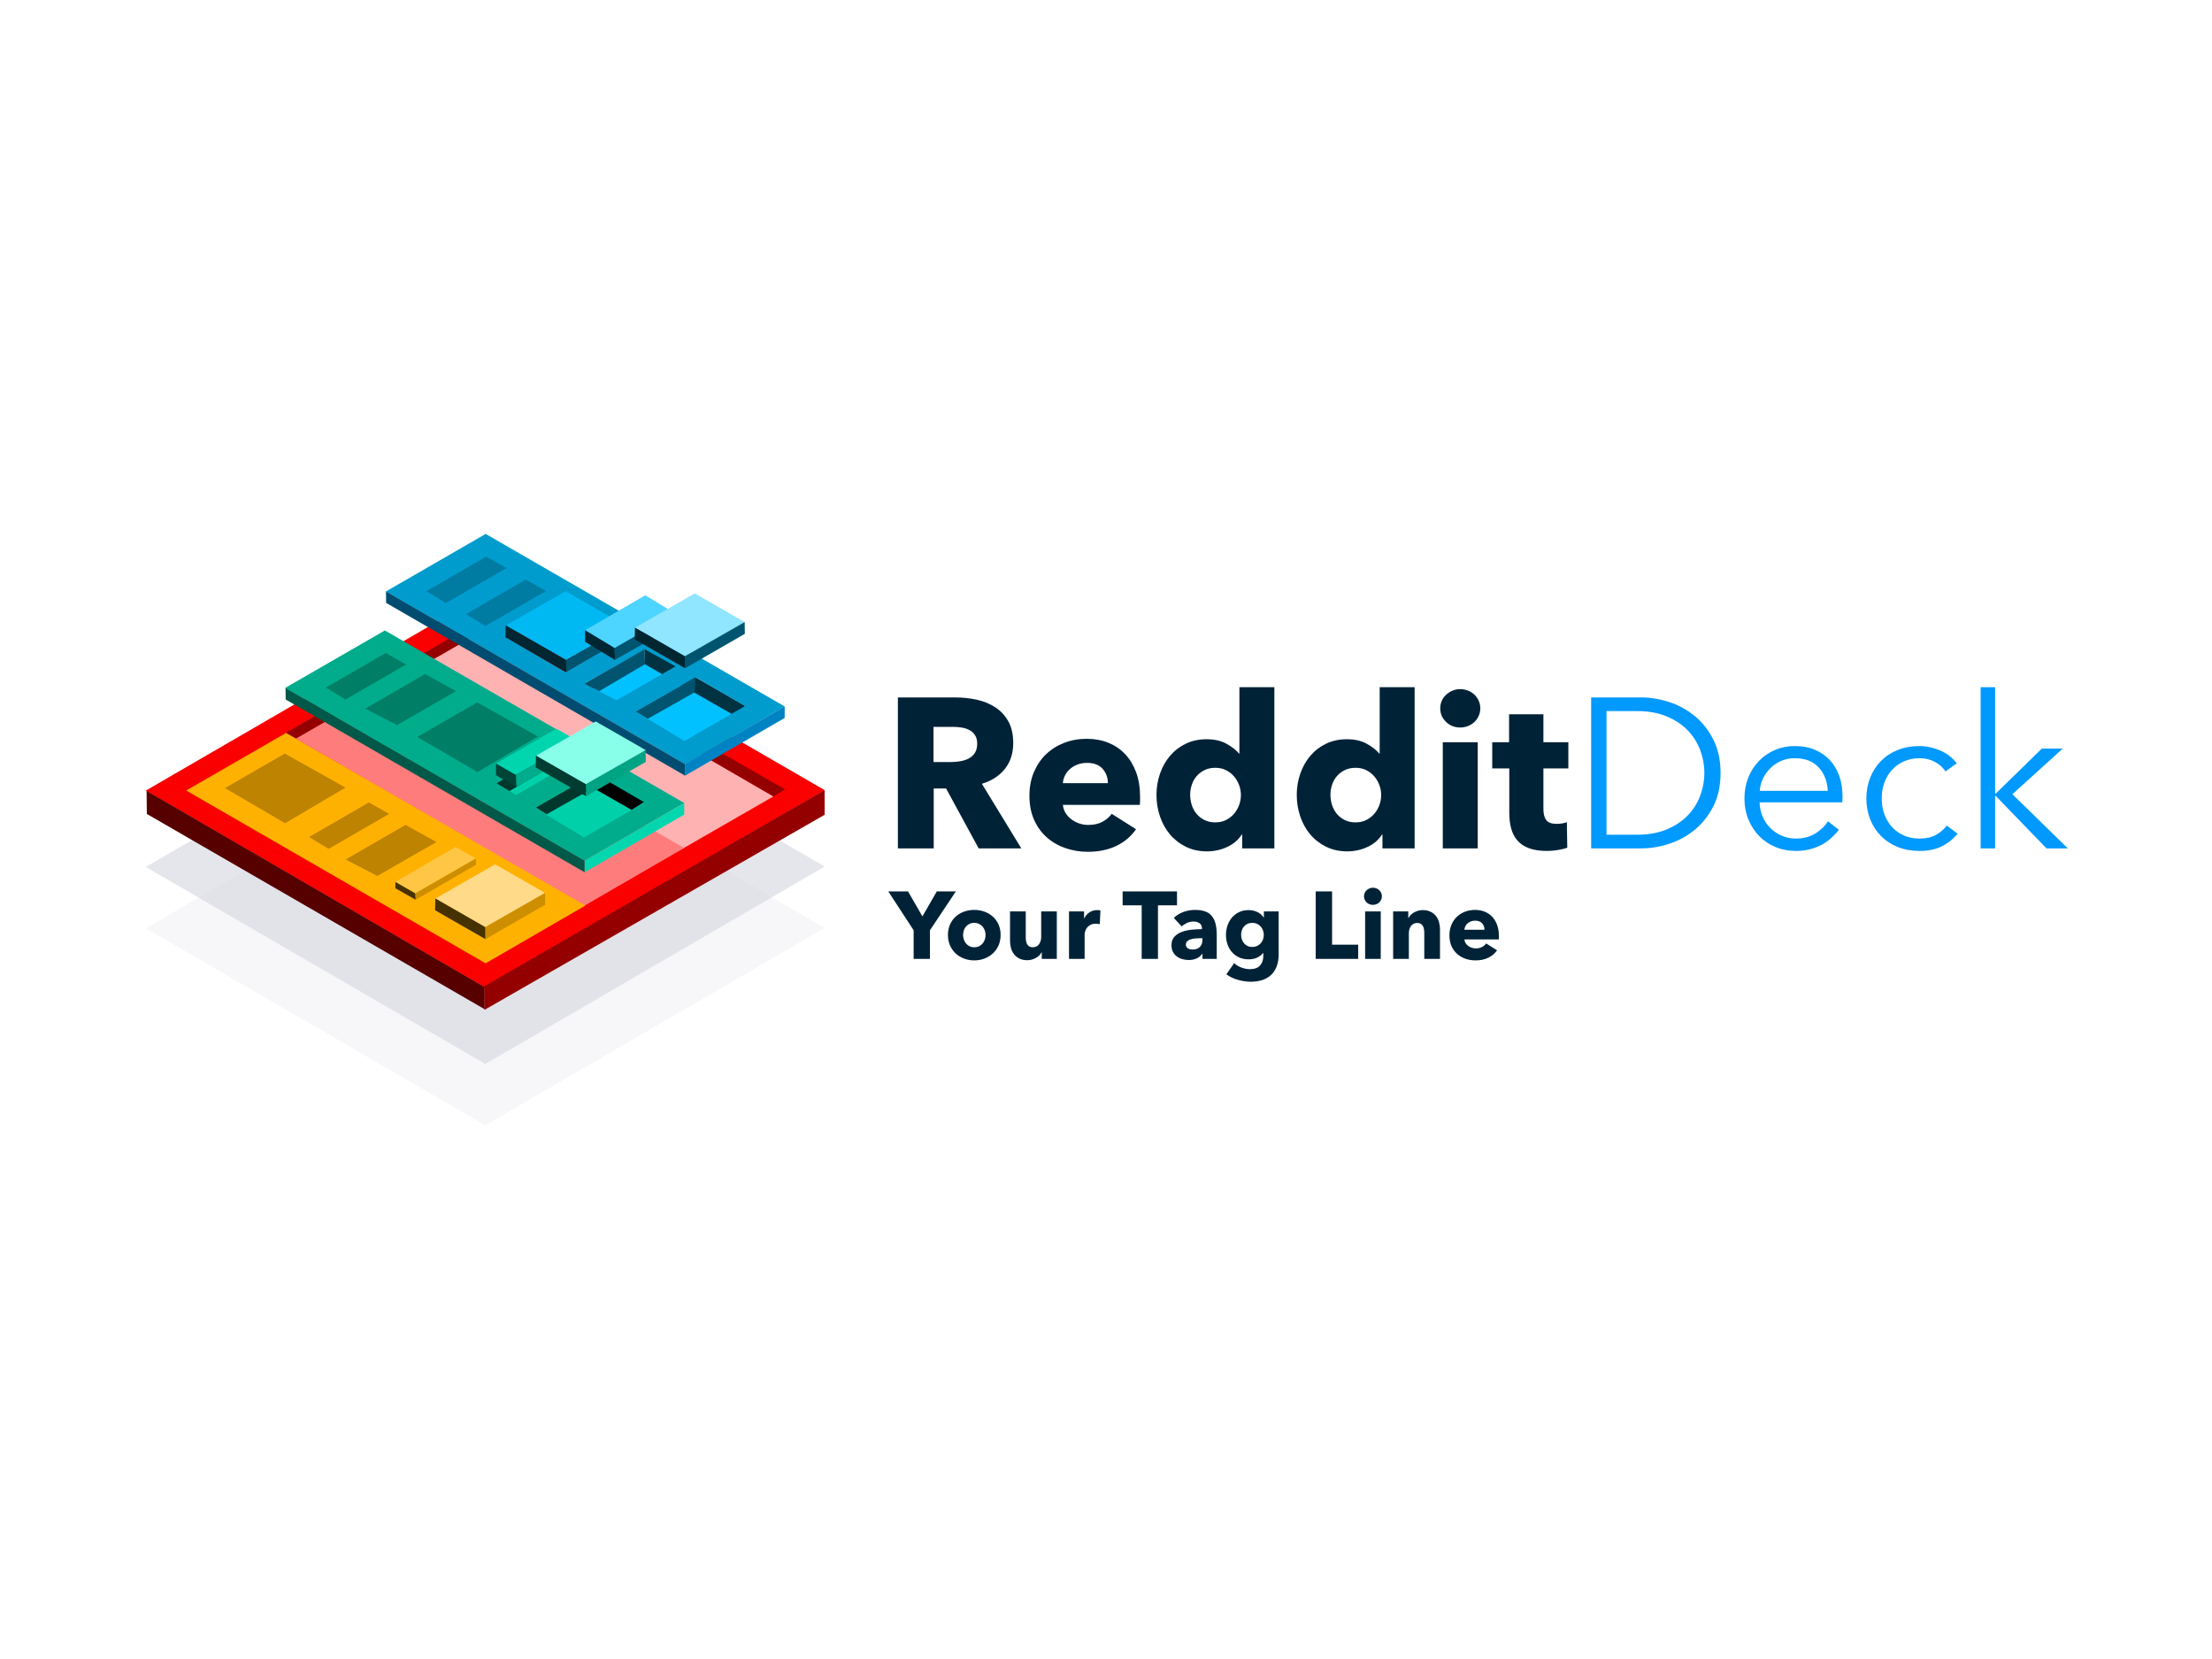 <?xml version="1.0" encoding="UTF-8" standalone="no"?>
<!DOCTYPE svg PUBLIC "-//W3C//DTD SVG 1.1//EN" "http://www.w3.org/Graphics/SVG/1.1/DTD/svg11.dtd">
<svg width="100%" height="100%" viewBox="0 0 800 600" version="1.1" xmlns="http://www.w3.org/2000/svg" xmlns:xlink="http://www.w3.org/1999/xlink" xml:space="preserve" xmlns:serif="http://www.serif.com/" style="fill-rule:evenodd;clip-rule:evenodd;stroke-linejoin:round;stroke-miterlimit:1.414;">
    <g transform="matrix(1.202,0,0,1.202,-43.972,-6.312)">
        <g id="Layer1">
            <g>
                <g transform="matrix(0.693,0,0,0.693,18.531,38.339)">
                    <g transform="matrix(1,0,0,1,-152.975,-9.487)">
                        <g transform="matrix(1,0,0,1,0,59.775)">
                            <path d="M242.305,305.011L389.72,219.528L537.107,304.821L389.74,390.561L242.305,305.011Z" style="fill:rgb(235,236,240);fill-opacity:0.404;"/>
                        </g>
                        <g transform="matrix(1,0,0,1,0,33.138)">
                            <path d="M242.305,305.011L389.72,219.528L537.107,304.821L389.74,390.561L242.305,305.011Z" style="fill:rgb(211,213,222);fill-opacity:0.596;"/>
                        </g>
                        <path d="M242.305,305.011L389.72,219.528L537.107,304.821L389.74,390.561L242.305,305.011Z" style="fill:rgb(250,0,0);"/>
                        <g transform="matrix(1,0,0,1,-2.336,5.483)">
                            <path d="M349.337,249.868L388.109,227.145L517.146,302.06L477.456,324.903L349.337,249.868Z" style="fill:rgb(255,178,178);"/>
                        </g>
                        <g transform="matrix(-1,0,0,1,908.824,-179.815)">
                            <path d="M562.779,434.811L605.655,459.799L476.098,534.831L432.794,509.735L562.779,434.811Z" style="fill:rgb(255,124,124);"/>
                        </g>
                        <g transform="matrix(1,0,0,1,3.922,-2.615)">
                            <path d="M385.828,232.568L385.811,237.601L510.923,310.118L515.952,307.068L385.828,232.568Z" style="fill:rgb(148,0,0);"/>
                        </g>
                        <path d="M303.078,279.888L307.569,282.407L389.858,234.951L389.823,229.962L303.078,279.888Z" style="fill:rgb(148,0,0);"/>
                        <g transform="matrix(1,0,0,1,142.963,154.684)">
                            <path d="M394.099,150.102L394.089,160.821L246.397,245.532L246.229,235.304L394.099,150.102Z" style="fill:rgb(148,0,0);"/>
                        </g>
                        <g transform="matrix(1,0,0,1,-1.291,-1.089)">
                            <path d="M243.96,306.209L244.073,316.22L390.718,401.001L390.56,391.312L243.96,306.209Z" style="fill:rgb(86,0,0);"/>
                        </g>
                    </g>
                    <g transform="matrix(1,0,0,1,-152.975,-9.487)">
                        <path d="M434.386,262.183L460.37,246.809L503.742,272.811L477.153,287.94L434.386,262.183Z" style="fill:rgb(2,193,255);"/>
                    </g>
                    <g transform="matrix(1.059,0,0,1.075,-223.09,8.545)">
                        <path d="M434.386,262.183L460.37,246.809L503.742,272.811L477.153,287.94L434.386,262.183Z" style="fill:rgb(0,208,169);"/>
                    </g>
                    <g transform="matrix(1,0,0,1,-152.975,-9.487)">
                        <path d="M458.799,243.019L459.044,250.15L497.128,271.965L502.801,268.34L458.799,243.019Z" style="fill:rgb(0,50,65);"/>
                    </g>
                    <g transform="matrix(1,0,0,1,-196.839,31.941)">
                        <path d="M458.799,243.019L459.044,250.15L497.128,271.965L502.801,268.34L458.799,243.019Z"/>
                    </g>
                    <g transform="matrix(1,0,0,1,-192.71,34.325)">
                        <path d="M432.996,258.672L439.125,261.867L459.108,250.095L458.873,243.229L432.996,258.672Z" style="fill:rgb(0,55,45);"/>
                    </g>
                    <g transform="matrix(1,0,0,1,-196.839,31.941)">
                        <path d="M454.955,270.642L460.232,273.854L480.64,262.309L481.031,255.759L454.955,270.642Z" style="fill:rgb(0,55,45);"/>
                    </g>
                    <g transform="matrix(1,0,0,1,-152.975,-9.487)">
                        <path d="M432.996,258.672L439.125,261.867L459.108,250.095L458.873,243.229L432.996,258.672Z" style="fill:rgb(0,84,111);"/>
                    </g>
                    <g transform="matrix(1,0,0,1,-152.975,-9.487)">
                        <path d="M454.955,270.642L460.232,273.854L480.64,262.309L481.031,255.759L454.955,270.642Z" style="fill:rgb(0,84,111);"/>
                    </g>
                    <g transform="matrix(1,0,0,1,-151.987,-0.912)">
                        <g transform="matrix(1,0,0,1,-0.988,-8.575)">
                            <path d="M389.889,193.558L346.568,218.546L476.571,293.579L519.739,268.482L389.889,193.558ZM502.512,268.281L476.225,283.472L455.021,270.69L480.989,255.766L502.512,268.281ZM472.334,251.048L446.684,265.785L432.93,258.636L458.899,243.621L472.334,251.048ZM450.786,238.122L424.59,253.585L398.48,238.35L424.448,223.335L450.786,238.122Z" style="fill:rgb(0,156,205);"/>
                        </g>
                        <g transform="matrix(-1,0,0,1,778.743,-39.985)">
                            <path d="M380.812,239.792L407.098,254.983L415.582,249.834L389.614,234.819L380.812,239.792Z" style="fill:rgb(0,124,163);"/>
                        </g>
                        <g transform="matrix(-1,0,0,1,795.908,-30.022)">
                            <path d="M380.812,239.792L407.098,254.983L415.582,249.834L389.614,234.819L380.812,239.792Z" style="fill:rgb(0,124,163);"/>
                        </g>
                        <g transform="matrix(1,0,0,1,-0.796,-20.001)">
                            <path d="M519.525,279.902L519.51,284.894L476.261,309.945L476.259,304.951L519.525,279.902Z" style="fill:rgb(0,131,195);"/>
                        </g>
                        <g transform="matrix(1,0,0,1,-0.796,-20.001)">
                            <path d="M346.423,229.954L346.476,234.93L476.279,309.949L476.273,304.944L346.423,229.954Z" style="fill:rgb(0,76,112);"/>
                        </g>
                    </g>
                    <g transform="matrix(1,0,0,1,-152.746,-4.957)">
                        <g transform="matrix(1,0,0,1,-1.53,11.187)">
                            <path d="M347.417,219.752L304.096,244.735L434.099,319.752L477.403,294.661L347.417,219.752ZM460.18,294.44L433.894,309.631L412.69,296.849L438.658,281.925L460.18,294.44ZM430.681,276.029L404.395,291.219L395.911,286.07L421.879,271.055L430.681,276.029Z" style="fill:rgb(0,172,140);"/>
                        </g>
                        <g transform="matrix(-1,0,0,1,735.87,5.936)">
                            <path d="M380.812,239.792L407.098,254.983L415.582,249.834L389.614,234.819L380.812,239.792Z" style="fill:rgb(0,126,102);"/>
                        </g>
                        <g transform="matrix(-1,0,0,1,775.573,27.355)">
                            <path d="M363.276,249.605L389.472,265.069L415.582,249.834L389.614,234.819L363.276,249.605Z" style="fill:rgb(0,126,102);"/>
                        </g>
                        <g transform="matrix(-1,0,0,1,752.973,15.047)">
                            <path d="M376.178,242.246L401.829,256.982L415.582,249.834L389.614,234.819L376.178,242.246Z" style="fill:rgb(0,126,102);"/>
                        </g>
                        <g transform="matrix(1,0,0,1,-43.648,25.988)">
                            <path d="M519.525,279.902L519.51,284.894L476.261,309.945L476.259,304.951L519.525,279.902Z" style="fill:rgb(0,215,175);"/>
                        </g>
                        <g transform="matrix(1,0,0,1,-43.648,25.988)">
                            <path d="M346.423,229.954L346.476,234.93L476.279,309.949L476.273,304.944L346.423,229.954Z" style="fill:rgb(0,89,72);"/>
                        </g>
                    </g>
                    <g transform="matrix(1,0,0,1,-152.975,-4.657)">
                        <g transform="matrix(-1,0,0,1,865.957,-159.656)">
                            <path d="M562.779,434.811L606.1,459.799L476.098,534.831L432.794,509.735L562.779,434.811Z" style="fill:rgb(255,177,2);"/>
                        </g>
                        <g transform="matrix(-1,0,0,1,728.792,70.494)">
                            <path d="M380.812,239.792L407.098,254.983L415.582,249.834L389.614,234.819L380.812,239.792Z" style="fill:rgb(190,131,0);"/>
                        </g>
                        <g>
                            <g transform="matrix(-1,0,0,1,766.431,89.848)">
                                <path d="M380.812,239.792L407.098,254.983L415.718,249.954L389.614,234.819L380.812,239.792Z" style="fill:rgb(255,198,70);"/>
                            </g>
                            <g transform="matrix(1,0,0,1,0,-4.83)">
                                <path d="M350.701,347.408L359.513,352.407L359.367,349.646L350.685,344.665L350.701,347.408Z" style="fill:rgb(70,49,0);"/>
                            </g>
                            <g transform="matrix(1,0,0,1,-30.225,-15.079)">
                                <path d="M389.772,362.604L415.905,347.462L415.851,344.735L389.666,359.793L389.772,362.604Z" style="fill:rgb(205,142,0);"/>
                            </g>
                        </g>
                        <g transform="matrix(1,0,0,1,43.688,-51.384)">
                            <g transform="matrix(-1,0,0,1,766.431,89.848)">
                                <path d="M380.812,239.792L407.098,254.983L415.718,249.954L389.614,234.819L380.812,239.792Z" style="fill:rgb(0,213,173);"/>
                            </g>
                            <g transform="matrix(1,0,0,1,0,-4.83)">
                                <path d="M350.71,349.697L359.539,354.814L359.367,349.646L350.685,344.665L350.71,349.697Z" style="fill:rgb(0,67,55);"/>
                            </g>
                            <g transform="matrix(1,0,0,1,-30.225,-15.079)">
                                <path d="M389.772,365.003L415.959,350.207L415.851,344.735L389.595,359.934L389.772,365.003Z" style="fill:rgb(0,172,140);"/>
                            </g>
                        </g>
                        <g transform="matrix(-1,0,0,1,692.281,49.266)">
                            <path d="M363.276,249.605L389.472,265.069L415.582,249.834L389.614,234.819L363.276,249.605Z" style="fill:rgb(190,131,0);"/>
                        </g>
                        <g transform="matrix(-1,0,0,1,744.692,80.242)">
                            <path d="M376.178,242.246L401.829,256.982L415.582,249.834L389.614,234.819L376.178,242.246Z" style="fill:rgb(190,131,0);"/>
                        </g>
                        <g transform="matrix(1,0,0,1,0,6.099)">
                            <g transform="matrix(-1,0,0,1,797.356,98.207)">
                                <path d="M381.615,240.34L407.573,255.202L429.324,242.748L403.356,227.861L381.615,240.34Z" style="fill:rgb(255,218,136);"/>
                            </g>
                            <g transform="matrix(1,0,0,1,0,-6.418)">
                                <path d="M389.772,364.984L415.734,350.035L415.67,344.917L389.666,359.793L389.772,364.984Z" style="fill:rgb(205,142,0);"/>
                            </g>
                            <g transform="matrix(1,0,0,1,0,-6.418)">
                                <path d="M368.03,347.321L367.93,352.453L389.758,364.957L389.682,359.753L368.03,347.321Z" style="fill:rgb(70,49,0);"/>
                            </g>
                        </g>
                        <g transform="matrix(1,0,0,1,43.688,-55.925)">
                            <g transform="matrix(-1,0,0,1,797.356,98.207)">
                                <path d="M381.615,240.34L407.573,255.202L429.324,242.748L403.356,227.861L381.615,240.34Z" style="fill:rgb(136,255,233);"/>
                            </g>
                            <g transform="matrix(1,0,0,1,0,-6.418)">
                                <path d="M389.772,364.984L399.94,359.129L415.734,350.035L415.67,344.917L389.666,359.793L389.772,364.984Z" style="fill:rgb(0,163,132);"/>
                            </g>
                            <g transform="matrix(1,0,0,1,0,-6.418)">
                                <path d="M368.03,347.321L367.93,352.453L389.758,364.957L389.682,359.753L368.03,347.321Z" style="fill:rgb(0,60,49);"/>
                            </g>
                        </g>
                        <g transform="matrix(1,0,0,1,30.572,-112.474)">
                            <g transform="matrix(-1,0,0,1,797.356,98.207)">
                                <path d="M377.13,242.929L403.088,257.791L429.324,242.748L403.356,227.861L377.13,242.929Z" style="fill:rgb(0,185,243);"/>
                            </g>
                            <g transform="matrix(1,0,0,1,4.468,-3.838)">
                                <path d="M389.772,364.984L415.734,350.035L415.67,344.917L389.666,359.793L389.772,364.984Z" style="fill:rgb(0,84,111);"/>
                            </g>
                            <g transform="matrix(1,0,0,1,0,-6.418)">
                                <path d="M368.03,347.321L367.93,352.453L394.243,367.532L394.167,362.328L368.03,347.321Z" style="fill:rgb(0,38,50);"/>
                            </g>
                        </g>
                        <g transform="matrix(1,0,0,1,82.377,-109.289)">
                            <g transform="matrix(-1,0,0,1,766.431,89.848)">
                                <path d="M376.676,242.653L402.873,257.829L415.718,249.954L389.614,234.819L376.676,242.653Z" style="fill:rgb(77,212,255);"/>
                            </g>
                            <g transform="matrix(1,0,0,1,0,-4.83)">
                                <path d="M350.71,349.697L363.707,357.602L363.535,352.434L350.685,344.665L350.71,349.697Z" style="fill:rgb(0,38,50);"/>
                            </g>
                            <g transform="matrix(1,0,0,1,-26.123,-12.345)">
                                <path d="M389.772,365.003L415.959,350.207L415.851,344.735L389.595,359.934L389.772,365.003Z" style="fill:rgb(0,84,111);"/>
                            </g>
                        </g>
                        <g transform="matrix(1,0,0,1,86.675,-111.506)">
                            <g transform="matrix(-1,0,0,1,797.356,98.207)">
                                <path d="M381.615,240.34L407.573,255.202L429.324,242.748L403.356,227.861L381.615,240.34Z" style="fill:rgb(144,229,255);"/>
                            </g>
                            <g transform="matrix(1,0,0,1,0,-6.418)">
                                <path d="M389.772,364.984L415.734,350.035L415.67,344.917L389.666,359.793L389.772,364.984Z" style="fill:rgb(0,84,111);"/>
                            </g>
                            <g transform="matrix(1,0,0,1,0,-6.418)">
                                <path d="M368.03,347.321L367.93,352.453L389.758,364.957L389.682,359.753L368.03,347.321Z" style="fill:rgb(0,38,50);"/>
                            </g>
                        </g>
                    </g>
                </g>
                <g transform="matrix(0.832,0,0,0.832,36.584,5.251)">
                    <path d="M462.408,345.146C462.408,346.823 462.167,348.281 461.684,349.521C461.202,350.761 460.525,351.789 459.652,352.604C458.779,353.419 457.717,354.028 456.466,354.429C455.214,354.831 453.831,355.032 452.315,355.032C450.799,355.032 449.244,354.803 447.648,354.343C446.052,353.884 444.668,353.218 443.497,352.345L446.321,348.315C447.148,349.05 448.061,349.596 449.06,349.951C450.059,350.307 451.041,350.485 452.005,350.485C453.658,350.485 454.881,350.049 455.674,349.176C456.466,348.304 456.862,347.144 456.862,345.697L456.862,344.664L456.759,344.664C456.23,345.353 455.519,345.904 454.623,346.317C453.727,346.731 452.705,346.937 451.557,346.937C450.248,346.937 449.089,346.702 448.078,346.231C447.068,345.761 446.212,345.123 445.512,344.32C444.812,343.516 444.278,342.58 443.91,341.512C443.543,340.444 443.359,339.313 443.359,338.119C443.359,336.925 443.543,335.788 443.91,334.709C444.278,333.63 444.812,332.677 445.512,331.85C446.212,331.023 447.068,330.363 448.078,329.869C449.089,329.376 450.237,329.129 451.523,329.129C452.602,329.129 453.636,329.347 454.623,329.783C455.61,330.22 456.403,330.897 457,331.816L457.069,331.816L457.069,329.611L462.408,329.611L462.408,345.146ZM542.047,338.395C542.047,338.624 542.047,338.854 542.047,339.084C542.047,339.313 542.035,339.532 542.012,339.738L529.577,339.738C529.623,340.22 529.767,340.657 530.008,341.047C530.249,341.438 530.559,341.776 530.938,342.063C531.317,342.35 531.742,342.574 532.212,342.735C532.683,342.896 533.171,342.976 533.676,342.976C534.572,342.976 535.33,342.81 535.95,342.477C536.57,342.144 537.075,341.713 537.466,341.185L541.392,343.665C540.589,344.836 539.527,345.738 538.206,346.369C536.886,347.001 535.353,347.316 533.608,347.316C532.322,347.316 531.104,347.115 529.956,346.714C528.808,346.312 527.803,345.726 526.942,344.957C526.081,344.187 525.404,343.24 524.91,342.115C524.416,340.99 524.169,339.704 524.169,338.257C524.169,336.856 524.41,335.587 524.893,334.451C525.375,333.314 526.029,332.35 526.856,331.557C527.683,330.765 528.659,330.151 529.784,329.714C530.909,329.278 532.126,329.06 533.435,329.06C534.698,329.06 535.858,329.272 536.914,329.697C537.971,330.122 538.878,330.736 539.636,331.54C540.393,332.344 540.985,333.32 541.41,334.468C541.834,335.616 542.047,336.925 542.047,338.395ZM361.86,338.119C361.86,339.52 361.607,340.789 361.102,341.926C360.597,343.062 359.908,344.027 359.035,344.819C358.163,345.611 357.152,346.226 356.004,346.662C354.856,347.098 353.627,347.316 352.318,347.316C351.032,347.316 349.81,347.098 348.65,346.662C347.49,346.226 346.48,345.611 345.619,344.819C344.758,344.027 344.074,343.062 343.569,341.926C343.064,340.789 342.811,339.52 342.811,338.119C342.811,336.718 343.064,335.455 343.569,334.33C344.074,333.205 344.758,332.252 345.619,331.471C346.48,330.69 347.49,330.093 348.65,329.68C349.81,329.267 351.032,329.06 352.318,329.06C353.627,329.06 354.856,329.267 356.004,329.68C357.152,330.093 358.163,330.69 359.035,331.471C359.908,332.252 360.597,333.205 361.102,334.33C361.607,335.455 361.86,336.718 361.86,338.119ZM382.183,346.765L376.741,346.765L376.741,344.388L376.672,344.388C376.465,344.779 376.195,345.146 375.862,345.491C375.529,345.835 375.139,346.134 374.691,346.386C374.243,346.639 373.75,346.846 373.21,347.006C372.67,347.167 372.102,347.247 371.505,347.247C370.357,347.247 369.386,347.041 368.594,346.627C367.802,346.214 367.159,345.68 366.665,345.026C366.171,344.371 365.816,343.625 365.597,342.787C365.379,341.948 365.27,341.093 365.27,340.22L365.27,329.611L370.954,329.611L370.954,338.912C370.954,339.394 370.988,339.853 371.057,340.289C371.126,340.726 371.258,341.116 371.453,341.461C371.648,341.805 371.907,342.075 372.228,342.27C372.55,342.465 372.975,342.563 373.503,342.563C374.49,342.563 375.242,342.195 375.759,341.461C376.276,340.726 376.534,339.865 376.534,338.877L376.534,329.611L382.183,329.611L382.183,346.765ZM440.018,346.765L434.851,346.765L434.851,344.94L434.748,344.94C434.311,345.651 433.651,346.203 432.767,346.593C431.883,346.983 430.924,347.179 429.891,347.179C429.202,347.179 428.49,347.087 427.755,346.903C427.02,346.719 426.349,346.421 425.74,346.007C425.131,345.594 424.632,345.043 424.242,344.354C423.851,343.665 423.656,342.815 423.656,341.805C423.656,340.565 423.995,339.566 424.672,338.808C425.35,338.05 426.222,337.465 427.29,337.051C428.358,336.638 429.546,336.363 430.855,336.225C432.164,336.087 433.439,336.018 434.679,336.018L434.679,335.742C434.679,334.893 434.38,334.267 433.783,333.865C433.186,333.463 432.451,333.262 431.579,333.262C430.775,333.262 430,333.435 429.254,333.779C428.507,334.124 427.87,334.537 427.342,335.019L424.483,331.953C425.493,330.989 426.67,330.266 428.013,329.783C429.357,329.301 430.729,329.06 432.13,329.06C433.576,329.06 434.799,329.238 435.798,329.594C436.797,329.95 437.607,330.501 438.227,331.247C438.847,331.994 439.3,332.935 439.587,334.072C439.874,335.209 440.018,336.558 440.018,338.119L440.018,346.765ZM336.301,346.765L330.411,346.765L330.411,336.431L321.248,322.377L328.379,322.377L333.58,331.402L338.781,322.377L345.67,322.377L336.301,336.431L336.301,346.765ZM499.334,346.765L493.685,346.765L493.685,329.611L499.334,329.611L499.334,346.765ZM392.241,346.765L386.592,346.765L386.592,329.611L392.035,329.611L392.035,332.091L392.104,332.091C392.54,331.219 393.16,330.507 393.964,329.956C394.767,329.404 395.697,329.129 396.754,329.129C396.983,329.129 397.207,329.14 397.425,329.163C397.644,329.186 397.822,329.221 397.959,329.267L397.718,334.227C397.466,334.158 397.219,334.112 396.978,334.089C396.737,334.066 396.501,334.055 396.272,334.055C395.514,334.055 394.876,334.192 394.36,334.468C393.843,334.744 393.43,335.077 393.12,335.467C392.81,335.857 392.586,336.282 392.448,336.741C392.31,337.201 392.241,337.603 392.241,337.947L392.241,346.765ZM509.495,346.765L503.812,346.765L503.812,329.611L509.289,329.611L509.289,331.988L509.358,331.988C509.564,331.62 509.834,331.259 510.167,330.903C510.5,330.547 510.89,330.243 511.338,329.99C511.786,329.737 512.274,329.531 512.802,329.37C513.33,329.209 513.893,329.129 514.49,329.129C515.638,329.129 516.614,329.336 517.418,329.749C518.222,330.162 518.87,330.696 519.364,331.351C519.858,332.005 520.214,332.757 520.432,333.607C520.65,334.457 520.759,335.306 520.759,336.156L520.759,346.765L515.076,346.765L515.076,337.396C515.076,336.914 515.035,336.454 514.955,336.018C514.875,335.582 514.743,335.197 514.559,334.864C514.375,334.531 514.117,334.267 513.784,334.072C513.451,333.877 513.032,333.779 512.527,333.779C512.021,333.779 511.579,333.877 511.2,334.072C510.822,334.267 510.506,334.537 510.253,334.881C510.001,335.226 509.811,335.622 509.685,336.07C509.559,336.518 509.495,336.983 509.495,337.465L509.495,346.765ZM491.17,346.765L475.807,346.765L475.807,322.377L481.732,322.377L481.732,341.633L491.17,341.633L491.17,346.765ZM425.654,327.407L418.765,327.407L418.765,346.765L412.874,346.765L412.874,327.407L405.985,327.407L405.985,322.377L425.654,322.377L425.654,327.407ZM434.851,339.29L434.128,339.29C433.508,339.29 432.882,339.319 432.25,339.377C431.619,339.434 431.056,339.543 430.562,339.704C430.069,339.865 429.661,340.1 429.34,340.41C429.018,340.72 428.857,341.128 428.857,341.633C428.857,341.954 428.932,342.23 429.081,342.459C429.231,342.689 429.42,342.873 429.65,343.011C429.879,343.148 430.143,343.246 430.442,343.303C430.74,343.361 431.027,343.389 431.303,343.389C432.451,343.389 433.33,343.074 433.938,342.442C434.547,341.811 434.851,340.955 434.851,339.876L434.851,339.29ZM356.418,338.119C356.418,337.568 356.326,337.028 356.142,336.5C355.958,335.972 355.694,335.507 355.35,335.105C355.005,334.703 354.58,334.376 354.075,334.124C353.57,333.871 352.984,333.745 352.318,333.745C351.653,333.745 351.067,333.871 350.562,334.124C350.057,334.376 349.637,334.703 349.304,335.105C348.971,335.507 348.719,335.972 348.547,336.5C348.374,337.028 348.288,337.568 348.288,338.119C348.288,338.67 348.374,339.21 348.547,339.738C348.719,340.266 348.977,340.743 349.322,341.168C349.666,341.593 350.091,341.931 350.596,342.184C351.101,342.436 351.687,342.563 352.353,342.563C353.019,342.563 353.604,342.436 354.11,342.184C354.615,341.931 355.04,341.593 355.384,341.168C355.729,340.743 355.987,340.266 356.159,339.738C356.331,339.21 356.418,338.67 356.418,338.119ZM457.034,338.085C457.034,337.511 456.937,336.96 456.741,336.431C456.546,335.903 456.265,335.438 455.897,335.036C455.53,334.634 455.094,334.319 454.589,334.089C454.083,333.859 453.509,333.745 452.866,333.745C452.223,333.745 451.655,333.859 451.161,334.089C450.667,334.319 450.248,334.629 449.904,335.019C449.559,335.41 449.295,335.869 449.112,336.397C448.928,336.925 448.836,337.488 448.836,338.085C448.836,338.659 448.928,339.21 449.112,339.738C449.295,340.266 449.559,340.731 449.904,341.133C450.248,341.535 450.667,341.857 451.161,342.098C451.655,342.339 452.223,342.459 452.866,342.459C453.509,342.459 454.089,342.339 454.606,342.098C455.122,341.857 455.559,341.541 455.915,341.15C456.271,340.76 456.546,340.301 456.741,339.773C456.937,339.244 457.034,338.682 457.034,338.085ZM536.845,336.225C536.845,335.329 536.564,334.56 536.002,333.917C535.439,333.274 534.595,332.952 533.47,332.952C532.919,332.952 532.413,333.038 531.954,333.211C531.495,333.383 531.093,333.618 530.749,333.917C530.404,334.215 530.129,334.566 529.922,334.967C529.715,335.369 529.6,335.788 529.577,336.225L536.845,336.225ZM499.747,324.134C499.747,324.571 499.661,324.978 499.489,325.357C499.317,325.736 499.087,326.063 498.8,326.339C498.513,326.614 498.168,326.832 497.767,326.993C497.365,327.154 496.946,327.234 496.509,327.234C495.591,327.234 494.821,326.93 494.201,326.322C493.581,325.713 493.271,324.984 493.271,324.134C493.271,323.721 493.352,323.325 493.512,322.946C493.673,322.567 493.903,322.24 494.201,321.964C494.5,321.689 494.844,321.465 495.235,321.292C495.625,321.12 496.05,321.034 496.509,321.034C496.946,321.034 497.365,321.114 497.767,321.275C498.168,321.436 498.513,321.654 498.8,321.93C499.087,322.205 499.317,322.532 499.489,322.911C499.661,323.29 499.747,323.698 499.747,324.134Z" style="fill:rgb(0,34,55);fill-rule:nonzero;"/>
                </g>
                <g transform="matrix(0.541,0,0,0.541,72.51,82.131)">
                    <g transform="matrix(1.539,0,0,1.539,-66.456,-142.213)">
                        <path d="M384.14,290.94C384.242,292.019 384.563,292.994 385.103,293.867C385.642,294.741 386.335,295.498 387.183,296.14C388.03,296.782 388.98,297.283 390.033,297.642C391.086,298.002 392.177,298.182 393.307,298.182C395.31,298.182 397.005,297.809 398.392,297.065C399.778,296.32 400.908,295.357 401.782,294.176L410.564,299.722C408.766,302.342 406.391,304.358 403.438,305.77C400.485,307.182 397.056,307.889 393.153,307.889C390.277,307.889 387.555,307.439 384.987,306.54C382.419,305.642 380.172,304.332 378.246,302.611C376.32,300.891 374.805,298.772 373.701,296.256C372.597,293.739 372.044,290.863 372.044,287.627C372.044,284.494 372.584,281.657 373.662,279.114C374.741,276.572 376.205,274.415 378.053,272.643C379.902,270.871 382.085,269.497 384.602,268.522C387.118,267.546 389.84,267.058 392.768,267.058C395.593,267.058 398.186,267.533 400.549,268.483C402.911,269.433 404.94,270.807 406.635,272.605C408.33,274.402 409.652,276.585 410.602,279.153C411.553,281.721 412.028,284.648 412.028,287.935C412.028,288.449 412.028,288.963 412.028,289.476C412.028,289.99 412.002,290.478 411.951,290.94L384.14,290.94ZM460.562,306.656L448.929,306.656L448.929,301.648L448.775,301.648C447.543,303.6 445.784,305.102 443.498,306.155C441.213,307.208 438.786,307.734 436.218,307.734C433.342,307.734 430.774,307.169 428.514,306.04C426.254,304.91 424.341,303.407 422.775,301.533C421.208,299.658 420.014,297.488 419.192,295.023C418.371,292.558 417.96,289.99 417.96,287.319C417.96,284.648 418.383,282.093 419.231,279.654C420.078,277.214 421.285,275.07 422.852,273.221C424.418,271.372 426.318,269.908 428.553,268.83C430.787,267.751 433.29,267.212 436.064,267.212C438.889,267.212 441.277,267.751 443.229,268.83C445.18,269.908 446.695,271.09 447.774,272.374L447.928,272.374L447.928,248.414L460.562,248.414L460.562,306.656ZM511.254,306.656L499.621,306.656L499.621,301.648L499.467,301.648C498.234,303.6 496.475,305.102 494.19,306.155C491.904,307.208 489.478,307.734 486.91,307.734C484.034,307.734 481.466,307.169 479.206,306.04C476.946,304.91 475.033,303.407 473.466,301.533C471.9,299.658 470.706,297.488 469.884,295.023C469.062,292.558 468.651,289.99 468.651,287.319C468.651,284.648 469.075,282.093 469.923,279.654C470.77,277.214 471.977,275.07 473.543,273.221C475.11,271.372 477.01,269.908 479.244,268.83C481.478,267.751 483.982,267.212 486.756,267.212C489.58,267.212 491.969,267.751 493.92,268.83C495.872,269.908 497.387,271.09 498.466,272.374L498.62,272.374L498.62,248.414L511.254,248.414L511.254,306.656ZM557.786,268.29L566.799,268.29L566.799,277.766L557.786,277.766L557.786,292.404C557.786,294.201 558.132,295.549 558.826,296.448C559.519,297.347 560.764,297.796 562.562,297.796C563.178,297.796 563.833,297.745 564.527,297.642C565.22,297.54 565.798,297.386 566.26,297.18L566.414,306.425C565.541,306.733 564.437,307.003 563.101,307.234C561.766,307.465 560.431,307.58 559.095,307.58C556.527,307.58 554.37,307.259 552.624,306.617C550.878,305.975 549.478,305.051 548.425,303.844C547.372,302.637 546.615,301.199 546.153,299.53C545.69,297.861 545.459,295.999 545.459,293.944L545.459,277.766L539.296,277.766L539.296,268.29L545.382,268.29L545.382,258.198L557.786,258.198L557.786,268.29ZM337.454,306.656L324.511,306.656L324.511,252.112L345.312,252.112C347.931,252.112 350.486,252.382 352.977,252.921C355.468,253.46 357.702,254.372 359.68,255.656C361.657,256.94 363.236,258.635 364.418,260.741C365.599,262.846 366.189,265.466 366.189,268.599C366.189,272.296 365.188,275.404 363.185,277.92C361.182,280.437 358.409,282.235 354.865,283.313L369.117,306.656L353.709,306.656L341.922,285.008L337.454,285.008L337.454,306.656ZM534.058,306.656L521.423,306.656L521.423,268.29L534.058,268.29L534.058,306.656ZM448.467,287.396C448.467,286.163 448.249,284.957 447.812,283.775C447.376,282.594 446.759,281.541 445.963,280.617C445.167,279.692 444.204,278.948 443.074,278.383C441.945,277.818 440.661,277.535 439.222,277.535C437.733,277.535 436.423,277.818 435.293,278.383C434.164,278.948 433.213,279.679 432.443,280.578C431.673,281.477 431.095,282.517 430.71,283.698C430.324,284.88 430.132,286.086 430.132,287.319C430.132,288.552 430.324,289.771 430.71,290.978C431.095,292.185 431.673,293.251 432.443,294.176C433.213,295.1 434.164,295.845 435.293,296.41C436.423,296.975 437.733,297.257 439.222,297.257C440.661,297.257 441.945,296.975 443.074,296.41C444.204,295.845 445.167,295.1 445.963,294.176C446.759,293.251 447.376,292.198 447.812,291.017C448.249,289.836 448.467,288.629 448.467,287.396ZM499.159,287.396C499.159,286.163 498.941,284.957 498.504,283.775C498.067,282.594 497.451,281.541 496.655,280.617C495.859,279.692 494.896,278.948 493.766,278.383C492.636,277.818 491.352,277.535 489.914,277.535C488.425,277.535 487.115,277.818 485.985,278.383C484.855,278.948 483.905,279.679 483.135,280.578C482.364,281.477 481.787,282.517 481.401,283.698C481.016,284.88 480.824,286.086 480.824,287.319C480.824,288.552 481.016,289.771 481.401,290.978C481.787,292.185 482.364,293.251 483.135,294.176C483.905,295.1 484.855,295.845 485.985,296.41C487.115,296.975 488.425,297.257 489.914,297.257C491.352,297.257 492.636,296.975 493.766,296.41C494.896,295.845 495.859,295.1 496.655,294.176C497.451,293.251 498.067,292.198 498.504,291.017C498.941,289.836 499.159,288.629 499.159,287.396ZM400.395,283.082C400.395,281.079 399.766,279.358 398.507,277.92C397.249,276.482 395.362,275.763 392.845,275.763C391.612,275.763 390.482,275.956 389.455,276.341C388.428,276.726 387.529,277.253 386.759,277.92C385.988,278.588 385.372,279.371 384.91,280.27C384.448,281.169 384.191,282.106 384.14,283.082L400.395,283.082ZM344.387,262.744L337.377,262.744L337.377,275.455L343.617,275.455C344.696,275.455 345.8,275.365 346.93,275.185C348.06,275.006 349.087,274.685 350.011,274.222C350.936,273.76 351.693,273.093 352.284,272.219C352.875,271.346 353.17,270.216 353.17,268.83C353.17,267.546 352.9,266.506 352.361,265.71C351.822,264.914 351.128,264.297 350.281,263.861C349.433,263.424 348.483,263.129 347.43,262.975C346.378,262.821 345.363,262.744 344.387,262.744ZM534.982,256.041C534.982,257.017 534.789,257.929 534.404,258.776C534.019,259.624 533.505,260.355 532.863,260.972C532.221,261.588 531.451,262.076 530.552,262.435C529.654,262.795 528.716,262.975 527.74,262.975C525.686,262.975 523.965,262.294 522.579,260.933C521.192,259.572 520.499,257.942 520.499,256.041C520.499,255.117 520.678,254.231 521.038,253.383C521.397,252.536 521.911,251.804 522.579,251.188C523.246,250.571 524.017,250.071 524.89,249.685C525.763,249.3 526.713,249.108 527.74,249.108C528.716,249.108 529.654,249.287 530.552,249.647C531.451,250.006 532.221,250.494 532.863,251.111C533.505,251.727 534.019,252.459 534.404,253.306C534.789,254.154 534.982,255.065 534.982,256.041Z" style="fill:rgb(0,34,55);fill-rule:nonzero;"/>
                    </g>
                    <g transform="matrix(1.539,0,0,1.539,-66.456,-142.213)">
                        <path d="M703.081,278.845C702.208,277.458 700.937,276.315 699.268,275.417C697.599,274.518 695.788,274.068 693.837,274.068C691.731,274.068 689.831,274.441 688.136,275.185C686.441,275.93 684.99,276.957 683.783,278.267C682.576,279.577 681.652,281.117 681.01,282.889C680.368,284.661 680.047,286.574 680.047,288.629C680.047,290.683 680.368,292.583 681.01,294.33C681.652,296.076 682.563,297.604 683.744,298.913C684.926,300.223 686.364,301.25 688.059,301.995C689.754,302.74 691.654,303.112 693.76,303.112C696.071,303.112 698.022,302.676 699.615,301.802C701.207,300.929 702.516,299.799 703.544,298.413L707.473,301.34C705.932,303.24 704.044,304.756 701.81,305.885C699.576,307.015 696.892,307.58 693.76,307.58C690.832,307.58 688.187,307.105 685.825,306.155C683.462,305.205 681.446,303.882 679.777,302.188C678.108,300.493 676.811,298.49 675.886,296.179C674.962,293.867 674.5,291.351 674.5,288.629C674.5,285.907 674.962,283.39 675.886,281.079C676.811,278.768 678.108,276.765 679.777,275.07C681.446,273.375 683.462,272.053 685.825,271.102C688.187,270.152 690.832,269.677 693.76,269.677C696.173,269.677 698.626,270.204 701.117,271.256C703.608,272.309 705.624,273.863 707.164,275.917L703.081,278.845ZM635.903,290.015C635.955,291.813 636.314,293.508 636.982,295.1C637.649,296.692 638.574,298.079 639.755,299.26C640.936,300.441 642.323,301.379 643.915,302.072C645.507,302.765 647.228,303.112 649.077,303.112C651.799,303.112 654.149,302.483 656.126,301.225C658.103,299.966 659.606,298.515 660.633,296.872L664.562,299.953C662.405,302.676 660.029,304.627 657.436,305.808C654.842,306.99 652.056,307.58 649.077,307.58C646.406,307.58 643.928,307.105 641.643,306.155C639.357,305.205 637.393,303.882 635.749,302.188C634.106,300.493 632.809,298.49 631.859,296.179C630.909,293.867 630.433,291.351 630.433,288.629C630.433,285.907 630.896,283.39 631.82,281.079C632.745,278.768 634.029,276.765 635.672,275.07C637.316,273.375 639.242,272.053 641.45,271.102C643.658,270.152 646.047,269.677 648.615,269.677C651.439,269.677 653.93,270.152 656.087,271.102C658.245,272.053 660.042,273.336 661.48,274.954C662.918,276.572 664.01,278.46 664.754,280.617C665.499,282.774 665.871,285.085 665.871,287.55C665.871,287.91 665.871,288.295 665.871,288.706C665.871,289.117 665.846,289.553 665.794,290.015L635.903,290.015ZM593.147,306.656L575.042,306.656L575.042,252.112L593.147,252.112C596.536,252.112 599.939,252.677 603.354,253.807C606.77,254.937 609.851,256.645 612.599,258.93C615.347,261.216 617.568,264.066 619.263,267.482C620.958,270.897 621.805,274.864 621.805,279.384C621.805,283.955 620.958,287.935 619.263,291.325C617.568,294.715 615.347,297.552 612.599,299.838C609.851,302.123 606.77,303.831 603.354,304.961C599.939,306.091 596.536,306.656 593.147,306.656ZM721.031,306.656L715.793,306.656L715.793,248.414L721.031,248.414L721.031,286.857L721.263,286.857L737.903,270.602L745.453,270.602L727.272,287.088L747.302,306.656L739.598,306.656L721.263,287.704L721.031,287.704L721.031,306.656ZM591.606,257.043L580.589,257.043L580.589,301.725L591.606,301.725C595.715,301.725 599.297,301.083 602.353,299.799C605.409,298.515 607.938,296.833 609.941,294.753C611.944,292.673 613.446,290.298 614.448,287.627C615.449,284.957 615.95,282.209 615.95,279.384C615.95,276.559 615.449,273.812 614.448,271.141C613.446,268.47 611.944,266.095 609.941,264.015C607.938,261.935 605.409,260.253 602.353,258.969C599.297,257.685 595.715,257.043 591.606,257.043ZM660.556,285.855C660.402,282.466 659.31,279.654 657.282,277.42C655.253,275.185 652.364,274.068 648.615,274.068C646.868,274.068 645.251,274.389 643.761,275.031C642.272,275.673 640.962,276.546 639.832,277.651C638.702,278.755 637.804,280.013 637.136,281.426C636.468,282.838 636.083,284.315 635.98,285.855L660.556,285.855Z" style="fill:rgb(0,153,253);fill-rule:nonzero;"/>
                    </g>
                </g>
            </g>
        </g>
    </g>
</svg>
